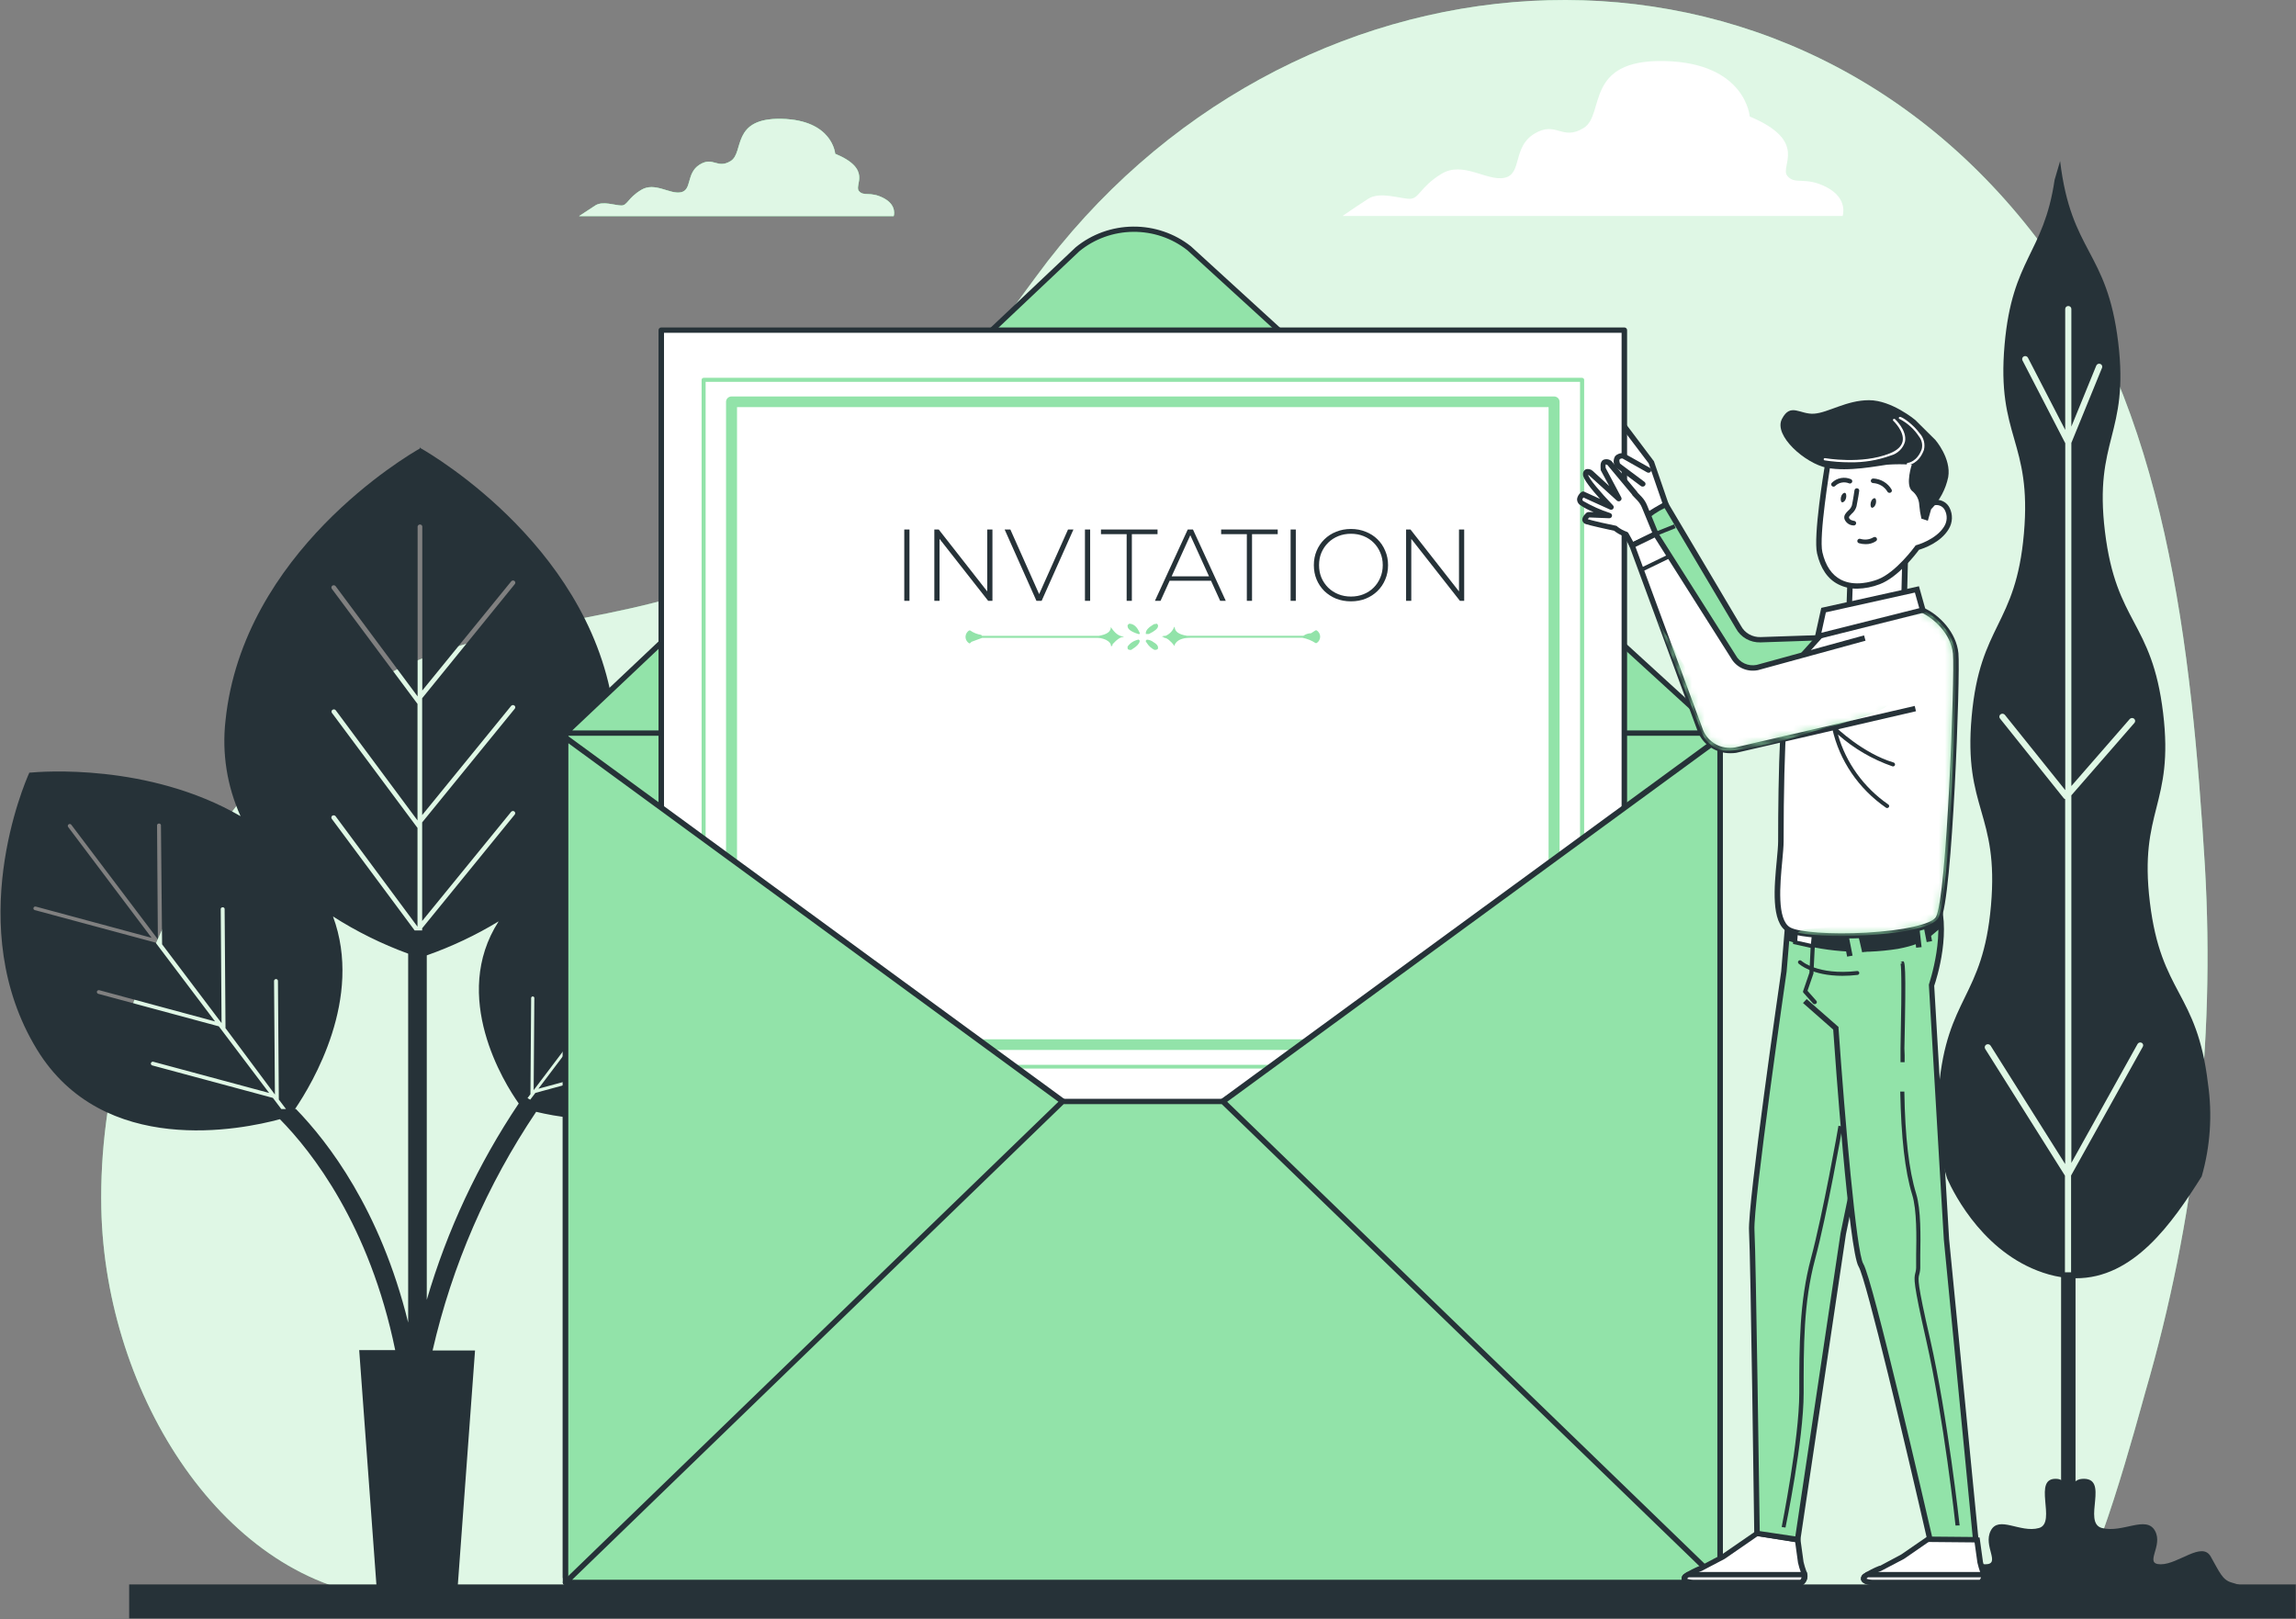 <svg width="363" height="256" viewBox="0 0 363 256" fill="none" xmlns="http://www.w3.org/2000/svg">
<rect x="0" y="0" width="363" height="256" fill="#808080" stroke="none"/>
<path d="M327.188 252.001C330.66 252.001 338.307 223.122 339.184 220.081C347.042 193.085 350.225 165.016 348.602 137.013C346.475 102.279 342.526 64.496 322.006 37.65C280.429 -16.808 203.09 -9.945 163.779 43.773C152.156 59.641 140.004 75.912 124.38 86.395C106.629 98.356 85.737 96.735 66.684 104.144C37.736 115.4 15.255 154.62 16.019 191.092C16.635 220.627 35.549 250.506 61.545 252.664C86.457 254.731 327.084 252.001 327.188 252.001Z" fill="#92E3A9"/>
<path opacity="0.7" d="M327.188 252.001C330.66 252.001 338.307 223.122 339.184 220.081C347.042 193.085 350.225 165.016 348.602 137.013C346.475 102.279 342.526 64.496 322.006 37.65C280.429 -16.808 203.09 -9.945 163.779 43.773C152.156 59.641 140.004 75.912 124.38 86.395C106.629 98.356 85.737 96.735 66.684 104.144C37.736 115.4 15.255 154.62 16.019 191.092C16.635 220.627 35.549 250.506 61.545 252.664C86.457 254.731 327.084 252.001 327.188 252.001Z" fill="white"/>
<path d="M288.823 29.619C285.351 27.805 283.823 29.317 282.573 27.805C281.323 26.293 286.045 22.362 276.636 18.422C276.636 18.422 276.011 9.955 263.191 9.652C250.37 9.35 253.816 18.12 250.379 20.236C246.942 22.353 246.039 19.027 242.567 21.152C239.095 23.277 240.692 27.502 237.88 28.107C235.067 28.712 231.309 25.386 227.872 27.502C224.434 29.619 224.4 31.434 222.872 31.434C221.344 31.434 218.185 30.224 216.31 31.434C214.435 32.643 212.248 34.155 212.248 34.155H291.322C291.322 34.155 292.26 31.434 288.823 29.619Z" fill="white"/>
<path d="M139.718 31.333C137.556 30.19 136.567 31.14 135.786 30.19C135.004 29.241 137.947 26.772 132.044 24.31C132.044 24.31 131.654 18.985 123.599 18.792C115.544 18.598 117.696 24.117 115.535 25.453C113.374 26.788 112.784 24.688 110.622 26.024C108.461 27.36 109.442 30.022 107.671 30.4C105.9 30.778 103.548 28.72 101.387 30.022C99.225 31.324 99.217 32.492 98.236 32.492C97.255 32.492 95.285 31.728 94.113 32.492L91.552 34.172H141.289C141.289 34.172 141.879 32.475 139.718 31.333Z" fill="#92E3A9"/>
<path d="M139.718 31.333C137.556 30.19 136.567 31.14 135.786 30.19C135.004 29.241 137.947 26.772 132.044 24.31C132.044 24.31 131.654 18.985 123.599 18.792C115.544 18.598 117.696 24.117 115.535 25.453C113.374 26.788 112.784 24.688 110.622 26.024C108.461 27.36 109.442 30.022 107.671 30.4C105.9 30.778 103.548 28.72 101.387 30.022C99.225 31.324 99.217 32.492 98.236 32.492C97.255 32.492 95.285 31.728 94.113 32.492L91.552 34.172H141.289C141.289 34.172 141.879 32.475 139.718 31.333Z" fill="#92E3A9"/>
<path opacity="0.7" d="M139.718 31.333C137.556 30.19 136.567 31.14 135.786 30.19C135.004 29.241 137.947 26.772 132.044 24.31C132.044 24.31 131.654 18.985 123.599 18.792C115.544 18.598 117.696 24.117 115.535 25.453C113.374 26.788 112.784 24.688 110.622 26.024C108.461 27.36 109.442 30.022 107.671 30.4C105.9 30.778 103.548 28.72 101.387 30.022C99.225 31.324 99.217 32.492 98.236 32.492C97.255 32.492 95.285 31.728 94.113 32.492L91.552 34.172H141.289C141.289 34.172 141.879 32.475 139.718 31.333Z" fill="white"/>
<path d="M362.967 250.521H20.42V255.888H362.967V250.521Z" fill="#263238"/>
<path d="M349.08 171.317C347.344 156.667 341.667 157.306 339.896 142.656C338.125 128.006 343.759 127.368 341.988 112.718C340.217 98.069 334.575 98.707 332.796 84.058C331.016 69.408 336.667 68.769 334.888 54.12C333.108 39.47 327.475 40.109 325.704 25.468L324.836 28.433C323.1 40.193 318.135 40.797 316.929 54.473C315.627 69.173 321.269 69.643 319.984 84.352C318.7 99.06 313.04 98.59 311.721 113.298C310.401 128.006 316.061 128.468 314.776 143.177C313.492 157.885 307.832 157.457 306.521 172.123C305.972 176.898 306.42 181.732 307.841 186.336C309.013 188.965 313.96 198.692 323.934 201.515C324.567 201.692 325.21 201.833 325.861 201.935V251.058H328.143V202.111C337.309 202.17 343.403 193.426 348.029 186.109L348.09 186.017C349.458 181.234 349.795 176.231 349.08 171.317ZM338.768 165.521L327.44 185.866V201.17H326.468V185.882L313.856 165.84C313.789 165.728 313.769 165.595 313.801 165.47C313.834 165.344 313.916 165.236 314.03 165.168C314.146 165.103 314.284 165.086 314.414 165.119C314.544 165.152 314.655 165.233 314.724 165.344L326.503 184.051V126.36C326.415 126.331 326.336 126.278 326.277 126.209L316.2 113.609C316.16 113.56 316.131 113.504 316.114 113.444C316.098 113.384 316.093 113.321 316.101 113.26C316.109 113.198 316.13 113.138 316.161 113.084C316.193 113.031 316.236 112.983 316.286 112.945C316.337 112.907 316.395 112.879 316.457 112.863C316.519 112.846 316.584 112.842 316.647 112.85C316.711 112.857 316.772 112.877 316.828 112.908C316.884 112.939 316.933 112.98 316.972 113.029L326.52 124.932V70.08L319.741 56.959C319.691 56.844 319.69 56.715 319.737 56.599C319.784 56.483 319.876 56.389 319.993 56.337C320.103 56.291 320.227 56.287 320.341 56.324C320.455 56.361 320.55 56.438 320.609 56.539L326.512 67.972V48.853C326.512 48.728 326.563 48.609 326.654 48.52C326.745 48.432 326.869 48.383 326.998 48.383C327.127 48.383 327.25 48.432 327.341 48.52C327.432 48.609 327.484 48.728 327.484 48.853V67.451L331.424 57.807C331.448 57.75 331.483 57.697 331.527 57.652C331.572 57.607 331.625 57.571 331.684 57.546C331.743 57.521 331.806 57.508 331.87 57.506C331.934 57.505 331.998 57.516 332.058 57.539C332.118 57.561 332.173 57.595 332.219 57.638C332.265 57.681 332.302 57.733 332.328 57.79C332.354 57.847 332.368 57.908 332.369 57.97C332.371 58.032 332.359 58.094 332.336 58.152L327.484 70.029V124.285L336.711 113.693C336.752 113.645 336.802 113.606 336.858 113.578C336.915 113.549 336.977 113.531 337.041 113.526C337.104 113.52 337.169 113.527 337.23 113.546C337.291 113.564 337.347 113.594 337.396 113.634C337.445 113.674 337.486 113.722 337.515 113.777C337.545 113.832 337.563 113.892 337.569 113.954C337.574 114.015 337.567 114.077 337.548 114.136C337.529 114.195 337.498 114.25 337.457 114.298L327.484 125.755V183.875L337.952 165.067C338.014 164.958 338.118 164.877 338.242 164.843C338.366 164.808 338.499 164.822 338.611 164.882C338.665 164.914 338.712 164.956 338.749 165.005C338.786 165.055 338.812 165.111 338.827 165.17C338.841 165.229 338.844 165.291 338.834 165.351C338.823 165.411 338.801 165.469 338.768 165.521Z" fill="#263238"/>
<path d="M355.468 251.041L352.76 250.201C351.362 249.79 350.902 248.563 349.513 246.11C348.125 243.658 344.41 247.337 341.623 247.337C338.837 247.337 342.083 244.472 340.695 242.02C339.306 239.567 335.591 242.431 332.344 241.608C329.098 240.785 333.733 233.426 329.098 233.838C328.23 233.914 327.596 234.577 327.11 235.602C326.668 234.577 326.086 233.922 325.305 233.838C321.078 233.426 325.305 240.793 322.345 241.608C319.385 242.423 316.009 239.567 314.741 242.02C313.474 244.472 316.425 247.337 313.873 247.337C311.321 247.337 307.954 243.658 306.686 246.11C305.419 248.563 304.994 249.79 303.726 250.201L301.261 251.041H355.468Z" fill="#263238"/>
<path d="M115.9 131.072V131.03H115.848V130.988C114.641 130.871 102.151 129.838 90.754 135.566C95.787 129.445 98.106 121.643 97.203 113.869C94.46 87.241 68.49 71.995 66.493 70.861V70.794H66.372V70.92C64.367 72.054 38.405 87.3 35.653 113.928C35.066 119.083 35.886 124.296 38.032 129.048C23.415 120.589 6.367 122.017 4.796 122.16H4.622V122.21C3.85 123.89 -5.906 146.638 5.812 165.89C16.297 183.136 38.283 178.583 44.255 176.962C49.272 182.06 58.421 193.661 62.483 213.476H56.789L59.541 250.991H72.353L75.104 213.527H68.394C71.468 200.101 77.013 187.319 84.765 175.794C90.737 177.239 106.925 179.675 114.902 166.554C124.415 150.888 116.49 132.475 115.9 131.072ZM66.025 130.93L52.484 112.727C52.455 112.689 52.434 112.647 52.423 112.602C52.411 112.556 52.409 112.509 52.416 112.463C52.423 112.417 52.44 112.373 52.465 112.333C52.49 112.293 52.523 112.259 52.562 112.231C52.642 112.175 52.741 112.151 52.839 112.165C52.936 112.179 53.024 112.23 53.083 112.307L66.007 129.72V111.299L52.467 93.104C52.408 93.027 52.383 92.931 52.398 92.837C52.413 92.742 52.465 92.657 52.545 92.6C52.626 92.547 52.725 92.526 52.822 92.541C52.919 92.557 53.007 92.608 53.066 92.684L66.025 110.114V83.234C66.042 83.141 66.096 83.057 66.175 83.001C66.254 82.944 66.353 82.92 66.45 82.932C66.529 82.942 66.603 82.978 66.659 83.032C66.716 83.087 66.752 83.158 66.763 83.234V109.182L80.824 91.92C80.884 91.847 80.971 91.799 81.066 91.787C81.162 91.774 81.258 91.798 81.336 91.853C81.41 91.912 81.458 91.996 81.469 92.089C81.481 92.181 81.455 92.274 81.397 92.348L66.745 110.4V128.88L80.807 111.618C80.837 111.58 80.874 111.549 80.916 111.525C80.959 111.502 81.006 111.487 81.054 111.482C81.103 111.476 81.152 111.48 81.199 111.493C81.246 111.507 81.29 111.529 81.328 111.559C81.365 111.588 81.397 111.623 81.42 111.664C81.444 111.704 81.458 111.749 81.464 111.795C81.47 111.841 81.466 111.887 81.453 111.932C81.44 111.977 81.418 112.018 81.388 112.055L66.745 130.031V145.621L80.807 128.368C80.867 128.295 80.953 128.247 81.049 128.234C81.144 128.222 81.241 128.245 81.319 128.3C81.393 128.36 81.441 128.444 81.452 128.536C81.463 128.629 81.437 128.722 81.38 128.796L66.745 146.772V147.116H65.556L52.458 129.476C52.399 129.399 52.375 129.303 52.389 129.209C52.404 129.114 52.457 129.029 52.536 128.972C52.617 128.919 52.717 128.898 52.814 128.913C52.911 128.929 52.998 128.98 53.057 129.056L66.007 146.52V130.896L66.025 130.93ZM44.472 175.357L43.144 173.593L24.048 168.452C23.977 168.425 23.918 168.373 23.884 168.306C23.85 168.239 23.842 168.163 23.862 168.091C23.883 168.019 23.93 167.957 23.995 167.917C24.059 167.877 24.137 167.861 24.213 167.873L42.554 172.812L34.594 162.278L15.542 157.138C15.463 157.116 15.396 157.065 15.355 156.996C15.314 156.927 15.303 156.845 15.325 156.768C15.347 156.694 15.399 156.631 15.469 156.593C15.539 156.555 15.621 156.546 15.698 156.566L34.004 161.506L24.595 149.04L5.499 143.899C5.462 143.89 5.426 143.874 5.396 143.852C5.365 143.83 5.339 143.802 5.319 143.77C5.3 143.738 5.287 143.702 5.282 143.665C5.278 143.628 5.28 143.591 5.291 143.555C5.301 143.517 5.319 143.482 5.343 143.451C5.367 143.42 5.397 143.394 5.432 143.374C5.467 143.355 5.505 143.342 5.545 143.337C5.585 143.332 5.625 143.335 5.664 143.345L23.97 148.284L10.777 130.762C10.729 130.697 10.709 130.616 10.722 130.538C10.735 130.459 10.78 130.389 10.846 130.342C10.909 130.296 10.987 130.276 11.065 130.286C11.142 130.295 11.213 130.333 11.263 130.392L24.96 148.519L24.829 130.56C24.822 130.521 24.823 130.48 24.832 130.441C24.841 130.402 24.859 130.366 24.883 130.334C24.907 130.301 24.938 130.274 24.974 130.254C25.009 130.234 25.049 130.221 25.09 130.216C25.13 130.208 25.171 130.209 25.211 130.217C25.25 130.226 25.288 130.242 25.321 130.265C25.354 130.287 25.382 130.316 25.404 130.35C25.425 130.383 25.439 130.42 25.446 130.459C25.455 130.492 25.455 130.527 25.446 130.56L25.628 149.309L35.029 161.766L34.898 143.798C34.891 143.759 34.892 143.719 34.901 143.68C34.91 143.641 34.928 143.604 34.952 143.572C34.976 143.54 35.007 143.513 35.043 143.492C35.078 143.472 35.118 143.459 35.159 143.454C35.199 143.447 35.24 143.447 35.279 143.456C35.319 143.464 35.357 143.48 35.39 143.503C35.423 143.526 35.451 143.555 35.473 143.588C35.494 143.621 35.508 143.659 35.514 143.698C35.523 143.731 35.523 143.765 35.514 143.798L35.653 162.564L43.465 173.064L43.327 155.096C43.331 155.018 43.365 154.945 43.423 154.89C43.481 154.836 43.558 154.804 43.639 154.802C43.72 154.802 43.797 154.833 43.854 154.888C43.911 154.944 43.943 155.018 43.943 155.096L44.082 173.854L45.219 175.357H44.472ZM46.642 175.357C49.42 171.266 57.44 157.835 52.649 144.907C56.373 147.286 60.358 149.258 64.532 150.787V209.117C60.131 191.242 51.842 180.557 46.798 175.357H46.642ZM67.474 205.522V151.056C71.446 149.655 75.255 147.853 78.836 145.68C71.189 157.541 79.704 171.241 82.013 174.475C75.588 184.061 70.687 194.527 67.474 205.522ZM115.145 148.662L99.686 152.862L92.047 162.942L106.899 158.927C106.931 158.918 106.965 158.915 106.999 158.92C107.032 158.924 107.065 158.934 107.094 158.951C107.123 158.967 107.148 158.989 107.169 159.015C107.189 159.042 107.203 159.071 107.211 159.103C107.227 159.164 107.218 159.229 107.186 159.284C107.154 159.339 107.1 159.379 107.038 159.397L91.57 163.597L85.121 172.14L99.972 168.133C100.035 168.118 100.103 168.126 100.159 168.158C100.216 168.189 100.258 168.24 100.276 168.301C100.292 168.363 100.284 168.43 100.251 168.486C100.219 168.542 100.166 168.584 100.102 168.604L84.643 172.804L83.827 173.879C83.68 173.795 83.532 173.719 83.402 173.627L83.862 173.014L83.975 157.793C83.977 157.729 84.004 157.668 84.051 157.623C84.098 157.578 84.161 157.551 84.227 157.549C84.293 157.549 84.358 157.575 84.405 157.62C84.452 157.666 84.478 157.728 84.478 157.793L84.374 172.367L90.823 163.832L90.936 148.612C90.936 148.547 90.963 148.485 91.01 148.439C91.057 148.394 91.121 148.368 91.188 148.368C91.254 148.37 91.317 148.396 91.364 148.442C91.41 148.487 91.438 148.548 91.44 148.612L91.327 163.194L98.957 153.114L99.07 137.885C99.08 137.829 99.111 137.779 99.156 137.742C99.201 137.706 99.258 137.686 99.317 137.686C99.376 137.686 99.432 137.706 99.478 137.742C99.523 137.779 99.553 137.829 99.564 137.885L99.408 152.4L110.518 137.692C110.558 137.641 110.617 137.608 110.681 137.598C110.746 137.589 110.812 137.604 110.866 137.641C110.892 137.659 110.914 137.681 110.931 137.707C110.949 137.733 110.961 137.762 110.966 137.793C110.972 137.823 110.971 137.854 110.964 137.885C110.958 137.915 110.945 137.943 110.926 137.969L100.189 152.19L115.032 148.2C115.095 148.184 115.162 148.193 115.219 148.225C115.276 148.256 115.318 148.307 115.336 148.368C115.355 148.425 115.35 148.487 115.323 148.54C115.295 148.594 115.247 148.634 115.188 148.654L115.145 148.662Z" fill="#263238"/>
<path d="M263.373 79.731L261.073 73.062L256.23 66.644L253.452 74.129L259.797 82.201L263.373 79.731Z" fill="white"/>
<path d="M259.71 82.781L252.966 74.204L256.091 65.754L261.49 72.936L263.885 79.9L259.71 82.781ZM253.912 74.061L259.866 81.621L262.835 79.572L260.656 73.263L256.316 67.526L253.912 74.061Z" fill="#263238"/>
<path d="M297.659 100.463L278.355 101.118C277.642 101.144 276.936 100.973 276.32 100.623C275.705 100.273 275.206 99.76 274.883 99.144L263.373 79.731C263.373 79.731 260.057 81.462 259.797 82.201C259.537 82.94 267.488 101.605 270.899 109.921C271.184 110.622 271.69 111.218 272.344 111.626C272.997 112.034 273.767 112.234 274.544 112.197L296.132 111.357" fill="#92E3A9"/>
<path d="M274.388 112.634C273.554 112.638 272.738 112.4 272.045 111.951C271.352 111.502 270.813 110.862 270.499 110.114C269.805 108.434 268.928 106.301 267.965 103.991C260.439 85.822 259.224 82.588 259.389 82.1C259.667 81.26 262.123 79.942 263.165 79.396L263.538 79.202L275.256 98.968C275.543 99.515 275.985 99.972 276.531 100.284C277.077 100.596 277.704 100.752 278.338 100.732L297.642 100.076V100.916L278.338 101.572C277.542 101.596 276.756 101.403 276.069 101.013C275.383 100.624 274.824 100.054 274.458 99.371L263.174 80.336C262.09 80.858 261.09 81.528 260.205 82.327C260.439 83.646 265.413 95.675 268.737 103.68C269.692 105.99 270.578 108.115 271.272 109.804C271.524 110.423 271.969 110.951 272.547 111.313C273.125 111.674 273.805 111.852 274.492 111.82L296.079 110.98V111.82L274.492 112.66L274.388 112.634Z" fill="#263238"/>
<path d="M264.672 82.916L261.65 84.129L261.899 84.711L264.922 83.499L264.672 82.916Z" fill="#263238"/>
<path d="M271.949 115.91H89.409V249.445H271.949V115.91Z" fill="#92E3A9"/>
<path d="M271.949 249.84H89.409C89.293 249.84 89.183 249.796 89.102 249.717C89.02 249.638 88.975 249.531 88.975 249.42V115.86C88.975 115.749 89.02 115.642 89.102 115.563C89.183 115.484 89.293 115.44 89.409 115.44H271.949C272.063 115.444 272.171 115.49 272.251 115.568C272.332 115.645 272.379 115.75 272.383 115.86V249.42C272.383 249.531 272.337 249.638 272.256 249.717C272.174 249.796 272.064 249.84 271.949 249.84ZM89.86 249H271.532V116.28H89.86V249Z" fill="#263238"/>
<path d="M89.409 115.91L170.358 39.403C172.821 37.384 175.938 36.265 179.165 36.24C182.393 36.216 185.527 37.288 188.022 39.269L271.949 115.91H89.409Z" fill="#92E3A9"/>
<path d="M271.949 116.33H89.408C89.322 116.331 89.238 116.307 89.167 116.26C89.096 116.214 89.041 116.147 89.009 116.07C88.977 115.992 88.968 115.907 88.985 115.825C89.002 115.743 89.044 115.667 89.105 115.608L170.054 39.109C172.591 37.02 175.806 35.859 179.137 35.829C182.468 35.798 185.704 36.9 188.282 38.941L272.226 115.608C272.291 115.665 272.335 115.74 272.354 115.823C272.373 115.906 272.364 115.992 272.331 116.07C272.299 116.144 272.247 116.208 272.179 116.254C272.111 116.3 272.031 116.327 271.949 116.33ZM90.476 115.49H270.855L187.727 39.571C185.31 37.658 182.277 36.626 179.156 36.656C176.034 36.685 173.022 37.773 170.644 39.731L90.476 115.49Z" fill="#263238"/>
<path d="M256.811 52.171H104.547V176.525H256.811V52.171Z" fill="white"/>
<path d="M256.811 176.936H104.547C104.431 176.936 104.321 176.892 104.24 176.813C104.158 176.735 104.113 176.628 104.113 176.516V52.196C104.113 52.085 104.158 51.978 104.24 51.899C104.321 51.821 104.431 51.776 104.547 51.776H256.811C256.926 51.776 257.037 51.821 257.118 51.899C257.199 51.978 257.245 52.085 257.245 52.196V176.516C257.245 176.628 257.199 176.735 257.118 176.813C257.037 176.892 256.926 176.936 256.811 176.936ZM104.981 176.096H256.377V52.616H104.981V176.096Z" fill="#263238"/>
<path d="M250.136 168.956H111.256C111.169 168.956 111.085 168.923 111.023 168.863C110.961 168.803 110.926 168.722 110.926 168.637V60.05C110.929 59.967 110.964 59.888 111.026 59.83C111.088 59.772 111.17 59.739 111.256 59.739H250.136C250.22 59.744 250.299 59.778 250.359 59.835C250.418 59.892 250.453 59.969 250.457 60.05V168.637C250.457 168.72 250.424 168.8 250.364 168.86C250.304 168.92 250.222 168.954 250.136 168.956ZM111.56 168.36H249.806V60.37H111.56V168.36Z" fill="#92E3A9"/>
<path d="M245.701 166.008H115.657C115.427 166.008 115.206 165.919 115.043 165.762C114.88 165.604 114.789 165.391 114.789 165.168V63.528C114.789 63.305 114.88 63.092 115.043 62.934C115.206 62.776 115.427 62.688 115.657 62.688H245.701C245.931 62.688 246.152 62.776 246.314 62.934C246.477 63.092 246.569 63.305 246.569 63.528V165.168C246.569 165.391 246.477 165.604 246.314 165.762C246.152 165.919 245.931 166.008 245.701 166.008ZM116.525 164.328H244.833V64.368H116.525V164.328Z" fill="#92E3A9"/>
<path d="M175.627 99.152C176.269 100.135 176.938 100.631 177.632 100.631V100.706C177.181 100.706 176.591 101.093 175.896 101.866C175.896 102.076 175.818 102.176 175.653 102.176C175.653 101.782 175.393 101.446 174.855 101.168C174.33 100.927 173.75 100.82 173.171 100.858H155.281L153.597 101.479L153.354 101.714H153.224C153.085 101.628 152.965 101.516 152.871 101.385C152.777 101.253 152.711 101.105 152.677 100.949C152.643 100.792 152.642 100.631 152.673 100.474C152.704 100.317 152.768 100.167 152.859 100.034C152.953 99.893 153.078 99.773 153.224 99.681H153.38C153.893 100.045 154.488 100.284 155.116 100.379L155.281 100.538H173.709C174.985 100.32 175.627 99.891 175.627 99.152ZM178.518 98.615C179.221 98.615 179.785 99.102 180.193 100.085V100.244H179.958C178.83 99.891 178.274 99.48 178.274 99.001V98.841L178.518 98.615ZM179.872 101.135H180.037L180.193 101.294C180.193 101.723 179.741 102.21 178.83 102.764H178.752C178.474 102.764 178.309 102.689 178.274 102.538V102.227C178.654 101.694 179.222 101.315 179.872 101.16V101.135ZM182.918 98.615L183.083 98.841V99.001C183.083 99.362 182.597 99.774 181.642 100.244H181.156V100.085C181.156 99.656 181.582 99.194 182.441 98.69L182.918 98.615ZM181.321 101.135C181.702 101.158 182.067 101.296 182.363 101.53C182.84 101.798 183.083 102.084 183.083 102.37V102.529C183.031 102.68 182.866 102.756 182.597 102.756H182.519C182.023 102.51 181.608 102.135 181.321 101.672L181.156 101.437V101.286L181.321 101.135ZM185.722 99.119C185.722 99.858 186.364 100.32 187.649 100.522H206.077C206.423 100.271 206.842 100.133 207.274 100.127L207.995 99.665H208.16C208.332 99.775 208.473 99.925 208.57 100.101C208.668 100.277 208.719 100.473 208.719 100.673C208.719 100.872 208.668 101.069 208.57 101.245C208.473 101.421 208.332 101.57 208.16 101.681H207.995C207.366 101.268 206.657 100.983 205.912 100.841H188.204C186.902 100.841 186.069 101.21 185.722 101.933V102.16C185.054 101.32 184.498 100.841 184.038 100.841C184.038 100.74 183.934 100.69 183.726 100.69C183.726 100.589 183.908 100.538 184.281 100.538C184.909 100.264 185.399 99.759 185.644 99.135L185.722 99.119Z" fill="#92E3A9"/>
<path d="M89.409 116.675L180.679 183.438L271.94 116.675V250.201H89.409V116.675Z" fill="#92E3A9"/>
<path d="M271.949 250.621H89.409C89.293 250.621 89.183 250.577 89.102 250.498C89.02 250.419 88.975 250.313 88.975 250.201V116.641C88.979 116.565 89.004 116.491 89.046 116.426C89.089 116.361 89.147 116.308 89.216 116.271C89.286 116.234 89.364 116.215 89.443 116.215C89.522 116.215 89.6 116.235 89.669 116.272L180.679 182.842L271.68 116.28C271.77 116.211 271.884 116.18 271.998 116.192C272.112 116.205 272.216 116.261 272.287 116.347C272.348 116.421 272.382 116.513 272.383 116.608V250.168C272.389 250.223 272.384 250.279 272.367 250.332C272.351 250.385 272.324 250.434 272.287 250.477C272.251 250.52 272.206 250.556 272.156 250.582C272.105 250.608 272.049 250.624 271.992 250.63L271.949 250.621ZM89.843 249.781H271.515V117.515L180.939 183.774C180.863 183.827 180.772 183.856 180.679 183.856C180.585 183.856 180.494 183.827 180.418 183.774L89.86 117.515L89.843 249.781Z" fill="#263238"/>
<path d="M89.409 250.201L167.989 174.156H193.36L271.94 250.201H89.409Z" fill="#92E3A9"/>
<path d="M271.949 250.621H89.409C89.324 250.62 89.242 250.596 89.171 250.552C89.1 250.507 89.044 250.444 89.009 250.369C88.975 250.292 88.965 250.206 88.982 250.124C88.999 250.041 89.042 249.965 89.105 249.907L167.685 173.862C167.724 173.822 167.771 173.789 167.823 173.768C167.875 173.746 167.932 173.735 167.989 173.736H193.36C193.417 173.735 193.474 173.746 193.526 173.768C193.578 173.789 193.625 173.822 193.664 173.862L272.253 249.907C272.312 249.968 272.352 250.043 272.369 250.125C272.386 250.207 272.379 250.291 272.348 250.369C272.314 250.444 272.257 250.507 272.187 250.552C272.116 250.596 272.034 250.62 271.949 250.621ZM90.459 249.781H270.899L193.152 174.576H168.171L90.459 249.781Z" fill="#263238"/>
<path d="M292.538 91.13L292.286 98.212L301.01 96.868L301.313 84.519L292.538 91.13Z" fill="white"/>
<path d="M291.835 98.707L292.104 90.92L301.774 83.646L301.435 97.229L291.835 98.707ZM292.963 91.34L292.738 97.716L300.55 96.506L300.819 85.393L292.963 91.34Z" fill="#263238"/>
<path d="M285.16 248.504C284.978 248.01 284.83 247.505 284.717 246.992L284.223 243.439L277.799 242.448L272.444 246.136L269.041 247.95H268.972C268.135 248.278 267.335 248.689 266.585 249.176C266.021 249.655 266.298 250.193 267.991 250.193H284.813C284.813 250.193 285.629 249.731 285.16 248.504Z" fill="white"/>
<path d="M284.9 250.621H267.965C266.793 250.621 266.099 250.369 265.908 249.874C265.848 249.69 265.851 249.493 265.917 249.311C265.982 249.129 266.107 248.973 266.272 248.866C267.058 248.348 267.899 247.914 268.781 247.572H268.876L272.209 245.8L277.669 242.036L284.613 243.112L285.143 246.967C285.258 247.447 285.4 247.921 285.568 248.387C285.769 248.757 285.825 249.185 285.726 249.593C285.627 250 285.38 250.359 285.03 250.604L284.9 250.621ZM266.732 249.622C267.13 249.746 267.547 249.8 267.965 249.781H284.639C284.769 249.655 284.995 249.319 284.735 248.656C284.543 248.142 284.386 247.618 284.266 247.085L283.815 243.809L277.886 242.885L272.678 246.48L269.093 248.362C268.308 248.664 267.558 249.044 266.854 249.496C266.807 249.529 266.769 249.572 266.741 249.622H266.732Z" fill="#263238"/>
<path d="M285.264 249H266.845C266.742 249.06 266.647 249.131 266.559 249.21C265.995 249.689 266.272 250.226 267.965 250.226H284.787C284.981 250.089 285.13 249.9 285.215 249.682C285.3 249.464 285.317 249.227 285.264 249Z" fill="white"/>
<path d="M284.9 250.621H267.965C266.793 250.621 266.099 250.369 265.908 249.873C265.848 249.69 265.851 249.492 265.917 249.311C265.982 249.129 266.107 248.973 266.272 248.865C266.378 248.778 266.491 248.699 266.611 248.63L266.715 248.555H285.637L285.698 248.916C285.769 249.231 285.741 249.56 285.617 249.859C285.494 250.158 285.28 250.415 285.004 250.596L284.9 250.621ZM266.732 249.621C267.13 249.746 267.547 249.8 267.965 249.781H284.631C284.735 249.674 284.805 249.54 284.83 249.395H266.975L266.845 249.495C266.799 249.529 266.76 249.572 266.732 249.621Z" fill="#263238"/>
<path d="M313.5 248.504C313.32 248.009 313.169 247.504 313.049 246.992L312.563 243.439L306.14 242.448L300.784 246.136L297.381 247.95H297.312C296.472 248.278 295.669 248.689 294.916 249.176C294.352 249.655 294.639 250.193 296.322 250.193H313.144C313.144 250.193 313.986 249.731 313.5 248.504Z" fill="white"/>
<path d="M313.266 250.621H296.322C295.151 250.621 294.465 250.369 294.265 249.874C294.205 249.69 294.208 249.493 294.274 249.311C294.34 249.129 294.465 248.973 294.63 248.866C295.415 248.348 296.256 247.914 297.138 247.572H297.243L300.567 245.8L306.035 242.036L312.979 243.112L313.509 246.967C313.621 247.447 313.76 247.921 313.926 248.387C314.13 248.756 314.189 249.186 314.09 249.594C313.99 250.002 313.741 250.362 313.387 250.604L313.266 250.621ZM295.099 249.622C295.492 249.75 295.908 249.804 296.322 249.781H312.997C313.127 249.655 313.361 249.319 313.092 248.656C312.909 248.141 312.755 247.616 312.632 247.085L312.172 243.809L306.244 242.885L301.036 246.48L297.451 248.362C296.666 248.664 295.915 249.044 295.211 249.496C295.167 249.532 295.129 249.574 295.099 249.622Z" fill="#263238"/>
<path d="M313.63 249H295.211C295.108 249.062 295.009 249.133 294.916 249.21C294.352 249.689 294.639 250.226 296.322 250.226H313.144C313.34 250.09 313.49 249.901 313.576 249.683C313.662 249.465 313.681 249.228 313.63 249Z" fill="white"/>
<path d="M313.266 250.621H296.322C295.151 250.621 294.465 250.369 294.265 249.873C294.205 249.69 294.208 249.492 294.274 249.311C294.34 249.129 294.465 248.973 294.63 248.865C294.735 248.778 294.849 248.699 294.968 248.63L295.081 248.555H314.004L314.056 248.916C314.129 249.23 314.103 249.558 313.98 249.858C313.858 250.158 313.645 250.415 313.37 250.596L313.266 250.621ZM295.099 249.621C295.492 249.75 295.908 249.804 296.322 249.781H312.997C313.1 249.674 313.17 249.539 313.196 249.395H295.342L295.203 249.495C295.159 249.532 295.121 249.574 295.09 249.621H295.099Z" fill="#263238"/>
<path d="M282.799 144.445L282.027 153.685C282.027 153.685 276.688 190.443 276.94 194.669C277.192 198.894 277.808 242.49 277.808 242.49L284.231 243.481L291.453 195.122L301.591 145.982L282.799 144.445Z" fill="#92E3A9"/>
<path d="M284.57 243.96L277.348 242.801V242.448C277.348 242.011 276.775 198.827 276.523 194.652C276.272 190.477 281.393 155.088 281.61 153.584L282.408 143.991L302.086 145.554L301.991 146.016L291.844 195.164L284.57 243.96ZM278.216 242.087L283.841 242.927L290.993 194.988L301.044 146.268L283.207 144.84L282.469 153.618C282.417 154.013 277.14 190.41 277.383 194.543C277.626 198.675 278.147 237.92 278.216 242.087Z" fill="#263238"/>
<path d="M282.287 241.532L281.688 241.44C281.688 241.306 284.466 227.622 284.466 220.255C284.466 212.888 284.466 205.849 286.323 198.928C288.155 192.14 290.663 178.146 290.663 178.003L291.305 178.112C291.305 178.255 288.806 192.266 286.965 199.112C285.125 205.958 285.16 212.88 285.16 220.28C285.16 227.681 282.313 241.44 282.287 241.532Z" fill="#263238"/>
<path d="M295.836 142.177C300.081 140.035 304.638 138.599 305.923 141.463C308.527 147.184 305.41 155.886 305.41 155.886L307.728 195.988L312.337 243.464L305.089 243.397C305.089 243.397 295.724 202.54 294.187 200.053C292.651 197.567 290.212 162.598 290.212 162.598L285.351 158.28" fill="#92E3A9"/>
<path d="M312.849 243.884L304.777 243.809L304.699 243.481C301.47 229.377 295.038 202.187 293.849 200.263C292.321 197.802 290.125 167.1 289.83 162.791L285.056 158.591L285.637 157.969L290.672 162.379V162.547C291.644 176.567 293.493 198.054 294.586 199.818C296.088 202.246 304.508 238.819 305.463 242.96L311.886 243.019L307.32 195.979L304.959 155.76V155.676C304.959 155.592 307.954 147.058 305.48 141.564C305.369 141.288 305.196 141.04 304.974 140.837C304.751 140.633 304.486 140.48 304.195 140.388C302.615 139.842 299.777 140.573 295.993 142.479L295.593 141.732C299.647 139.682 302.642 138.968 304.49 139.598C304.892 139.729 305.26 139.942 305.569 140.223C305.878 140.505 306.12 140.847 306.278 141.228C308.778 146.806 306.131 154.928 305.801 155.869L308.153 195.895L312.849 243.884Z" fill="#263238"/>
<path d="M309.169 241.205C309.169 241.037 307.285 224.027 304.534 211.914C302.451 202.733 302.607 202.178 302.798 201.347C302.912 200.965 302.962 200.568 302.945 200.171V198.491C302.997 195.635 303.075 191.317 302.32 188.906C301.166 185.168 300.584 179.834 300.428 172.594H301.079C301.192 179.776 301.808 185.051 302.945 188.738C303.726 191.258 303.648 195.618 303.596 198.508V200.188C303.611 200.641 303.555 201.094 303.431 201.531C303.24 202.22 303.084 202.758 305.167 211.796C307.928 223.943 309.794 240.986 309.82 241.196L309.169 241.205Z" fill="#263238"/>
<path d="M301.123 167.948H300.472V165.748C300.732 153.862 300.55 152.543 300.472 152.4L300.767 152.291L300.472 152.148L300.845 151.98C301.175 152.056 301.392 152.106 301.088 165.764C301.14 166.512 301.131 167.243 301.123 167.948Z" fill="#263238"/>
<path d="M286.896 158.775C286.849 158.774 286.802 158.764 286.759 158.745C286.716 158.727 286.677 158.7 286.644 158.666L285.143 156.986C285.104 156.947 285.077 156.897 285.067 156.844C285.056 156.79 285.061 156.735 285.082 156.684L286.071 153.803L286.271 149.603C286.272 149.561 286.282 149.52 286.3 149.482C286.317 149.444 286.343 149.41 286.374 149.382C286.406 149.354 286.443 149.332 286.483 149.318C286.524 149.304 286.567 149.298 286.61 149.3C286.694 149.305 286.774 149.34 286.832 149.399C286.89 149.459 286.922 149.538 286.922 149.619L286.714 153.819C286.722 153.85 286.722 153.882 286.714 153.912L285.768 156.659L287.156 158.229C287.216 158.288 287.249 158.366 287.249 158.448C287.249 158.53 287.216 158.608 287.156 158.666C287.124 158.702 287.084 158.73 287.039 158.749C286.994 158.768 286.945 158.777 286.896 158.775Z" fill="#263238"/>
<path d="M291.297 154.29C286.445 154.29 284.474 152.442 284.353 152.35C284.324 152.322 284.301 152.288 284.285 152.251C284.269 152.215 284.261 152.175 284.261 152.135C284.261 152.096 284.269 152.056 284.285 152.019C284.301 151.983 284.324 151.949 284.353 151.921C284.413 151.864 284.494 151.832 284.578 151.832C284.663 151.832 284.744 151.864 284.804 151.921C284.804 151.921 287.321 154.24 293.597 153.534C293.638 153.528 293.68 153.53 293.72 153.54C293.76 153.55 293.798 153.568 293.831 153.592C293.865 153.616 293.892 153.647 293.913 153.681C293.934 153.716 293.948 153.755 293.953 153.794C293.965 153.876 293.944 153.958 293.894 154.025C293.843 154.091 293.768 154.135 293.684 154.147C292.892 154.241 292.095 154.289 291.297 154.29Z" fill="#263238"/>
<path d="M300.055 150.031C304.95 149.107 305.263 147.772 306.938 146.671C306.955 144.885 306.61 143.113 305.923 141.455C304.638 138.59 300.081 140.027 295.836 142.169L293.84 145.319L282.842 144.479L282.495 148.679C288.148 150.501 294.175 150.965 300.055 150.031Z" fill="#263238"/>
<path d="M283.893 147.335L283.789 148.998L286.584 149.62L286.792 147.444L283.893 147.335Z" fill="white"/>
<path d="M286.896 150.014L283.476 149.25L283.615 147.007L287.174 147.141L286.896 150.014ZM284.153 148.754L286.314 149.233L286.462 147.746L284.231 147.662L284.153 148.754Z" fill="#263238"/>
<path d="M303.379 149.796L302.902 145.671L304.325 145.209L305.037 148.88" fill="#92E3A9"/>
<path d="M302.945 149.846L302.433 145.377L304.655 144.655L305.463 148.805L304.612 148.956L303.987 145.764L303.371 145.957L303.805 149.754L302.945 149.846Z" fill="#263238"/>
<path d="M292.469 151.182L291.514 146.36H293.883L294.838 150.493" fill="#92E3A9"/>
<path d="M292.035 151.258L290.993 145.94H294.239L295.263 150.401L294.413 150.577L293.536 146.78H292.043L292.894 151.098L292.035 151.258Z" fill="#263238"/>
<path d="M289.847 98.245C289.847 98.245 285.238 103.285 283.398 105.377C281.558 107.468 281.558 129.737 281.558 133.021C281.558 136.306 279.718 145.193 282.79 146.974C285.863 148.754 304.595 148.166 306.435 145.193C308.275 142.219 309.499 106.553 309.195 103.302C308.891 100.051 306.114 97.422 303.987 96.464C301.86 95.507 289.847 98.245 289.847 98.245Z" fill="white"/>
<path d="M291.132 148.393C287.443 148.393 283.875 148.091 282.565 147.335C279.961 145.831 280.516 140.186 280.907 136.062C281.02 134.827 281.124 133.769 281.124 133.021C281.124 123.412 281.376 106.981 283.068 105.108C284.891 103.05 289.474 98.018 289.526 97.968L289.613 97.867H289.752C290.993 97.582 301.904 95.12 304.152 96.112C306.643 97.22 309.316 100.034 309.629 103.285C309.941 106.536 308.7 142.387 306.808 145.428C305.523 147.511 298.189 148.133 295.099 148.309C293.84 148.36 292.469 148.393 291.132 148.393ZM290.082 98.64C289.422 99.362 285.403 103.781 283.728 105.671C282.66 106.88 281.992 117.364 281.992 133.038C281.992 133.828 281.888 134.903 281.775 136.154C281.428 139.834 280.907 145.394 283.016 146.629C284.361 147.41 289.535 147.772 295.047 147.469C300.923 147.142 305.35 146.15 306.061 145C307.797 142.16 309.065 106.586 308.761 103.361C308.457 100.135 305.619 97.682 303.787 96.868C302.338 96.196 294.847 97.548 290.082 98.64Z" fill="#263238"/>
<mask id="mask0_0_1" style="mask-type:luminance" maskUnits="userSpaceOnUse" x="281" y="96" width="29" height="52">
<mask id="mask1_0_1" style="mask-type:luminance" maskUnits="userSpaceOnUse" x="281" y="96" width="29" height="52">
<path d="M289.847 98.245C289.847 98.245 285.238 103.285 283.398 105.377C281.558 107.468 281.558 129.737 281.558 133.021C281.558 136.306 279.718 145.193 282.79 146.974C285.863 148.754 304.595 148.166 306.435 145.193C308.275 142.219 309.499 106.553 309.195 103.302C308.891 100.051 306.114 97.422 303.987 96.464C301.86 95.507 289.847 98.245 289.847 98.245Z" fill="white"/>
</mask>
<g mask="url(#mask1_0_1)">
<path d="M291.132 148.393C287.443 148.393 283.875 148.091 282.565 147.335C279.961 145.831 280.516 140.186 280.907 136.062C281.02 134.827 281.124 133.769 281.124 133.021C281.124 123.412 281.375 106.981 283.068 105.108C284.891 103.05 289.474 98.018 289.526 97.968L289.613 97.867H289.752C290.993 97.582 301.904 95.12 304.152 96.112C306.643 97.22 309.316 100.034 309.629 103.285C309.941 106.536 308.7 142.387 306.808 145.428C305.523 147.511 298.189 148.133 295.099 148.309C293.84 148.36 292.469 148.393 291.132 148.393ZM290.082 98.64C289.422 99.362 285.403 103.781 283.728 105.671C282.66 106.88 281.992 117.364 281.992 133.038C281.992 133.828 281.888 134.903 281.775 136.154C281.428 139.834 280.907 145.394 283.016 146.629C284.361 147.41 289.535 147.772 295.046 147.469C300.923 147.142 305.35 146.15 306.061 145C307.797 142.16 309.065 106.586 308.761 103.361C308.457 100.135 305.619 97.682 303.787 96.868C302.338 96.196 294.847 97.548 290.082 98.64Z" fill="white"/>
</g>
</mask>
<g mask="url(#mask0_0_1)">
<path d="M303.97 96.464C303.716 96.362 303.445 96.305 303.171 96.296L301.843 96.968C301.843 96.968 305.523 99.724 306.183 103.932C306.801 107.907 306.746 111.953 306.018 115.91C305.35 120.287 294.639 115.91 296.652 117.532C298.666 119.153 306.2 121.908 306.521 123.361C306.843 124.814 302.841 127.25 301.313 127.41C299.786 127.57 302.32 130.812 303.831 133.567C305.341 136.322 304.829 140.203 301.313 142.807C297.798 145.411 289.752 146.722 286.262 146.856C285.125 146.898 284.414 147.142 284.214 147.469C289.569 148.62 304.759 147.872 306.409 145.21C308.257 142.236 309.473 106.57 309.169 103.319C308.865 100.068 306.114 97.422 303.97 96.464Z" fill="#92E3A9"/>
</g>
<path d="M299.282 120.866C294.335 119.371 290.012 115.179 290.012 115.179C291.105 120.14 294.086 124.52 298.362 127.452" fill="white"/>
<path d="M298.362 127.763C298.294 127.765 298.226 127.744 298.171 127.704C293.841 124.71 290.818 120.263 289.691 115.23C289.679 115.164 289.689 115.097 289.72 115.038C289.752 114.978 289.802 114.931 289.865 114.902C289.924 114.87 289.993 114.858 290.06 114.867C290.127 114.876 290.19 114.906 290.238 114.953C290.238 114.995 294.578 119.153 299.387 120.564C299.467 120.591 299.534 120.647 299.573 120.721C299.612 120.794 299.62 120.88 299.595 120.959C299.584 120.999 299.565 121.036 299.539 121.068C299.512 121.1 299.479 121.127 299.442 121.147C299.405 121.167 299.363 121.179 299.321 121.182C299.279 121.186 299.236 121.182 299.196 121.169C296.006 120.058 293.076 118.345 290.576 116.129C291.84 120.595 294.653 124.505 298.545 127.2C298.579 127.223 298.609 127.252 298.632 127.286C298.655 127.32 298.67 127.358 298.678 127.398C298.685 127.438 298.684 127.479 298.674 127.519C298.665 127.558 298.647 127.595 298.623 127.628C298.594 127.67 298.555 127.704 298.51 127.727C298.465 127.751 298.414 127.763 298.362 127.763Z" fill="#263238"/>
<path d="M303.049 93.197L288.311 96.464L287.391 100.622L303.97 96.464L303.049 93.197Z" fill="white"/>
<path d="M286.818 101.202L287.946 96.111L303.388 92.693L304.534 96.767L286.818 101.202ZM288.675 96.817L287.964 100.051L303.44 96.162L302.746 93.692L288.675 96.817Z" fill="#263238"/>
<path d="M260.57 74.28L256.603 72.062C256.603 72.062 255.066 71.869 255.735 73.541L259.693 76.498" fill="white"/>
<path d="M259.684 76.934C259.59 76.936 259.498 76.906 259.424 76.85L255.457 73.885C255.394 73.84 255.346 73.779 255.318 73.709C255.181 73.46 255.114 73.181 255.123 72.9C255.132 72.618 255.218 72.344 255.37 72.104C255.533 71.938 255.734 71.811 255.958 71.733C256.181 71.656 256.42 71.63 256.655 71.659C256.712 71.667 256.768 71.684 256.82 71.71L260.787 73.936C260.842 73.956 260.893 73.987 260.935 74.027C260.978 74.067 261.011 74.115 261.034 74.168C261.057 74.221 261.068 74.277 261.067 74.335C261.066 74.392 261.053 74.449 261.029 74.501C261.004 74.553 260.969 74.6 260.925 74.639C260.882 74.677 260.83 74.707 260.774 74.725C260.718 74.744 260.659 74.751 260.6 74.747C260.541 74.743 260.483 74.727 260.431 74.7L260.353 74.658L256.516 72.491C256.36 72.476 256.204 72.521 256.082 72.617C255.995 72.726 256.013 72.978 256.125 73.297L259.988 76.187C260.033 76.219 260.072 76.26 260.1 76.306C260.129 76.353 260.148 76.405 260.157 76.459C260.165 76.513 260.162 76.568 260.148 76.621C260.133 76.673 260.109 76.723 260.075 76.766C260.029 76.823 259.969 76.868 259.901 76.897C259.833 76.926 259.759 76.939 259.684 76.934Z" fill="#263238"/>
<path d="M259.988 80.067C259.806 79.608 259.532 79.189 259.181 78.833L258.443 78.06L254.415 73.23C254.415 73.23 253.166 72.39 253.443 74.171L255.943 78.866L251.499 74.843C251.499 74.843 250.631 74.171 250.631 75.103C250.631 76.035 254.658 80.21 254.658 80.21L250.214 78.194C250.214 78.194 249.242 78.866 249.937 79.538C250.631 80.21 254.381 81.554 254.381 81.554L251.048 81.42C251.048 81.42 250.075 82.26 250.77 82.495C251.464 82.73 255.353 83.57 255.353 83.57C255.848 83.974 256.412 84.293 257.019 84.511L257.992 86.258L261.724 84.444L259.988 80.067Z" fill="white"/>
<path d="M258.035 86.645C257.957 86.644 257.881 86.624 257.814 86.585C257.747 86.547 257.691 86.492 257.653 86.426L256.785 84.814C256.209 84.602 255.673 84.301 255.197 83.923C254.415 83.755 251.343 83.083 250.683 82.856C250.554 82.812 250.44 82.736 250.35 82.636C250.26 82.536 250.199 82.415 250.171 82.285C250.084 81.748 250.666 81.218 250.839 81.067C250.926 81.001 251.033 80.965 251.143 80.966H251.959C251.156 80.671 250.4 80.27 249.711 79.774C249.581 79.66 249.48 79.519 249.416 79.362C249.351 79.205 249.324 79.035 249.338 78.866C249.417 78.433 249.67 78.046 250.041 77.791C250.102 77.746 250.175 77.718 250.252 77.711C250.328 77.704 250.405 77.717 250.475 77.749L252.966 78.883C251.69 77.464 250.275 75.742 250.275 75.036C250.254 74.869 250.284 74.7 250.363 74.55C250.442 74.4 250.566 74.277 250.718 74.196C250.91 74.144 251.113 74.142 251.306 74.189C251.499 74.236 251.676 74.331 251.82 74.465L254.424 76.85L253.07 74.33C253.061 74.289 253.061 74.246 253.07 74.204C253.07 73.927 252.896 73.07 253.461 72.718C253.663 72.627 253.887 72.591 254.109 72.615C254.331 72.639 254.542 72.721 254.719 72.852C254.755 72.876 254.787 72.904 254.815 72.936L258.842 77.774C258.87 77.811 258.894 77.85 258.912 77.892L259.545 78.556C259.92 78.953 260.215 79.414 260.413 79.916L262.193 84.259C262.235 84.356 262.236 84.466 262.198 84.564C262.159 84.662 262.083 84.743 261.984 84.788L258.252 86.611C258.182 86.635 258.109 86.647 258.035 86.645ZM251.03 82.092C251.751 82.336 254.459 82.932 255.483 83.125C255.593 83.147 255.69 83.211 255.752 83.302C256.193 83.642 256.688 83.909 257.219 84.091C257.314 84.126 257.394 84.191 257.445 84.276L258.217 85.67L261.221 84.209L259.58 80.219C259.408 79.814 259.164 79.442 258.86 79.118L258.113 78.346C258.07 78.297 258.037 78.239 258.018 78.178L254.129 73.516C254.044 73.472 253.954 73.441 253.86 73.423C253.825 73.615 253.825 73.811 253.86 74.003L256.325 78.648C256.372 78.735 256.386 78.835 256.363 78.93C256.341 79.025 256.284 79.11 256.204 79.169C256.126 79.233 256.028 79.269 255.926 79.269C255.824 79.269 255.725 79.233 255.648 79.169L251.204 75.137L251.1 75.07C251.1 75.59 253.157 77.976 255.006 79.891C255.046 79.93 255.079 79.977 255.101 80.028C255.123 80.079 255.134 80.134 255.134 80.189C255.134 80.245 255.123 80.3 255.101 80.351C255.079 80.402 255.046 80.449 255.006 80.488C254.944 80.547 254.865 80.586 254.78 80.599C254.694 80.613 254.606 80.6 254.528 80.563L250.345 78.665C250.257 78.75 250.197 78.858 250.171 78.976C250.181 79.066 250.224 79.149 250.292 79.211C251.643 80.002 253.082 80.645 254.58 81.126C254.677 81.162 254.758 81.229 254.809 81.317C254.86 81.404 254.877 81.506 254.858 81.605C254.838 81.703 254.782 81.79 254.701 81.852C254.62 81.913 254.518 81.945 254.415 81.941L251.265 81.815C251.174 81.897 251.095 81.99 251.03 82.092Z" fill="#263238"/>
<path d="M302.824 112.08L274.379 118.649C273.24 118.841 272.066 118.646 271.058 118.097C270.05 117.547 269.27 116.676 268.85 115.633L258.035 86.233L261.767 84.419L274.058 103.823C274.415 104.455 274.972 104.959 275.647 105.261C276.322 105.564 277.08 105.648 277.808 105.503L294.83 100.841" fill="white"/>
<path d="M273.537 119.094C272.439 119.094 271.365 118.774 270.458 118.174C269.55 117.575 268.851 116.724 268.451 115.734L257.497 86.04L261.924 83.881L274.432 103.621C274.736 104.184 275.222 104.636 275.815 104.909C276.409 105.182 277.078 105.26 277.721 105.133L294.708 100.463L294.942 101.303L277.921 105.965C277.095 106.13 276.236 106.032 275.471 105.687C274.706 105.342 274.077 104.768 273.676 104.05L261.602 84.99L258.573 86.468L269.258 115.44C269.643 116.39 270.355 117.183 271.274 117.683C272.193 118.184 273.262 118.362 274.301 118.187L302.72 111.618L302.919 112.458L274.484 119.035C274.17 119.08 273.854 119.099 273.537 119.094Z" fill="#263238"/>
<mask id="mask2_0_1" style="mask-type:luminance" maskUnits="userSpaceOnUse" x="258" y="84" width="45" height="35">
<mask id="mask3_0_1" style="mask-type:luminance" maskUnits="userSpaceOnUse" x="258" y="84" width="45" height="35">
<path d="M302.824 112.08L274.379 118.649C273.24 118.841 272.066 118.646 271.058 118.097C270.05 117.547 269.27 116.676 268.85 115.633L258.035 86.233L261.767 84.419L274.058 103.823C274.415 104.455 274.972 104.959 275.647 105.261C276.322 105.564 277.08 105.648 277.808 105.503L294.83 100.841" fill="white"/>
</mask>
<g mask="url(#mask3_0_1)">
<path d="M273.538 119.094C272.439 119.094 271.366 118.774 270.458 118.174C269.551 117.575 268.851 116.724 268.451 115.734L257.497 86.04L261.924 83.881L274.432 103.621C274.736 104.184 275.222 104.636 275.815 104.909C276.409 105.182 277.078 105.26 277.721 105.133L294.708 100.463L294.942 101.303L277.921 105.965C277.095 106.13 276.236 106.032 275.471 105.687C274.706 105.342 274.077 104.768 273.676 104.05L261.603 84.99L258.573 86.468L269.258 115.44C269.643 116.39 270.355 117.183 271.274 117.683C272.193 118.184 273.262 118.362 274.301 118.187L302.72 111.618L302.919 112.458L274.484 119.035C274.17 119.08 273.854 119.099 273.538 119.094Z" fill="white"/>
</g>
</mask>
<g mask="url(#mask2_0_1)">
<path d="M262.028 97.943C262.028 97.943 270.89 114.129 274.241 115.263C277.591 116.397 284.613 113.97 284.613 113.97C284.613 113.97 274.909 113.13 278.251 112.836C281.593 112.542 285.446 113.323 291.809 111.87C298.171 110.417 301.357 107.67 299.673 110.408C297.989 113.147 288.623 114.944 285.282 116.078C281.94 117.212 274.57 118.993 272.4 118.665C271.715 118.519 271.072 118.225 270.521 117.804C269.969 117.384 269.523 116.849 269.215 116.238L262.028 97.943Z" fill="#92E3A9"/>
</g>
<path d="M263.716 87.696L259.385 89.795L259.677 90.359L264.008 88.26L263.716 87.696Z" fill="#263238"/>
<path d="M305.836 79.454C306.239 79.391 306.652 79.455 307.014 79.639C307.375 79.822 307.666 80.114 307.841 80.471C308.079 80.942 308.192 81.463 308.17 81.986C308.147 82.51 307.989 83.02 307.711 83.47C306.357 85.771 303.136 86.586 303.136 86.586C303.136 86.586 300.081 90.853 297.06 92.004C294.04 93.155 289.127 93.415 287.729 87.409C287.122 84.772 288.918 73.969 288.918 73.969C288.972 73.182 289.187 72.412 289.551 71.706C289.915 70.999 290.419 70.37 291.036 69.853C293.05 68.366 297.737 68.089 300.419 68.921C303.102 69.752 304.759 72.163 305.497 74.02C305.973 75.39 306.168 76.836 306.07 78.278L305.784 79.488L305.836 79.454Z" fill="white"/>
<path d="M293.632 93.079C292.593 93.096 291.567 92.862 290.646 92.399C288.962 91.559 287.825 89.879 287.278 87.502C286.653 84.814 288.38 74.33 288.458 73.885C288.514 73.043 288.745 72.221 289.137 71.467C289.529 70.713 290.075 70.044 290.741 69.5C292.911 67.904 297.781 67.652 300.524 68.509C303.77 69.517 305.341 72.575 305.862 73.843C306.367 75.274 306.573 76.787 306.469 78.295L306.305 79.026C306.714 79.051 307.108 79.182 307.447 79.405C307.786 79.629 308.057 79.936 308.231 80.294C308.497 80.822 308.623 81.405 308.599 81.991C308.575 82.578 308.401 83.149 308.093 83.654C306.817 85.805 304.091 86.72 303.397 86.93C302.859 87.661 300.064 91.29 297.182 92.374C296.052 92.813 294.849 93.052 293.632 93.079ZM296.809 68.862C294.699 68.862 292.469 69.282 291.271 70.164C290.124 71.132 289.422 72.5 289.318 73.969C289.318 74.12 287.53 84.788 288.12 87.317C288.615 89.45 289.604 90.912 291.054 91.66C293.224 92.777 295.845 92.004 296.869 91.618C299.76 90.526 302.746 86.393 302.78 86.351L302.867 86.225L303.023 86.183C303.023 86.183 306.088 85.343 307.363 83.26C307.611 82.87 307.752 82.425 307.772 81.968C307.791 81.51 307.69 81.056 307.476 80.647C307.337 80.374 307.111 80.152 306.831 80.013C306.552 79.873 306.233 79.825 305.923 79.874L305.211 79.984L305.645 78.169C305.717 76.812 305.529 75.453 305.089 74.162C304.603 73.003 303.18 70.206 300.281 69.307C299.154 68.988 297.983 68.838 296.809 68.862Z" fill="#263238"/>
<path d="M295.776 79.446C295.672 79.874 295.776 80.286 295.984 80.286C296.192 80.286 296.47 80.034 296.574 79.606C296.678 79.177 296.574 78.766 296.366 78.766C296.158 78.766 295.88 79.018 295.776 79.446Z" fill="#263238"/>
<path d="M291.062 78.589C290.958 79.009 291.062 79.429 291.271 79.429C291.479 79.429 291.757 79.177 291.861 78.757C291.965 78.337 291.861 77.917 291.653 77.917C291.444 77.917 291.167 78.161 291.062 78.589Z" fill="#263238"/>
<path d="M298.727 77.925C298.658 77.925 298.59 77.907 298.532 77.871C298.473 77.835 298.427 77.784 298.397 77.724C298.162 77.335 297.832 77.009 297.435 76.775C297.038 76.54 296.587 76.404 296.123 76.38C296.074 76.377 296.026 76.364 295.982 76.343C295.938 76.322 295.899 76.292 295.866 76.257C295.834 76.221 295.809 76.179 295.794 76.134C295.778 76.089 295.772 76.041 295.776 75.993C295.787 75.898 295.835 75.81 295.911 75.747C295.987 75.685 296.084 75.653 296.184 75.657C296.777 75.691 297.352 75.869 297.855 76.174C298.359 76.48 298.775 76.903 299.065 77.405C299.088 77.445 299.103 77.49 299.107 77.536C299.112 77.583 299.108 77.629 299.094 77.674C299.081 77.718 299.058 77.76 299.028 77.796C298.997 77.832 298.96 77.861 298.918 77.883C298.859 77.915 298.793 77.929 298.727 77.925Z" fill="#263238"/>
<path d="M289.891 76.951C289.79 76.951 289.693 76.912 289.622 76.842C289.587 76.808 289.559 76.769 289.54 76.725C289.521 76.681 289.511 76.633 289.511 76.586C289.511 76.538 289.521 76.491 289.54 76.447C289.559 76.403 289.587 76.363 289.622 76.33C290.007 75.945 290.506 75.686 291.05 75.586C291.594 75.487 292.156 75.553 292.66 75.775C292.702 75.799 292.74 75.83 292.77 75.868C292.801 75.906 292.823 75.949 292.836 75.995C292.849 76.041 292.852 76.089 292.846 76.136C292.839 76.184 292.823 76.23 292.798 76.271C292.754 76.348 292.681 76.407 292.595 76.435C292.508 76.463 292.413 76.458 292.33 76.422C291.962 76.269 291.555 76.228 291.163 76.305C290.77 76.381 290.411 76.572 290.134 76.85C290.069 76.912 289.982 76.948 289.891 76.951Z" fill="#263238"/>
<path d="M293.059 83.083C292.737 83.076 292.425 82.972 292.166 82.787C291.907 82.603 291.712 82.345 291.609 82.05C291.462 81.487 291.852 81.092 292.199 80.748C292.475 80.528 292.68 80.237 292.79 79.908C292.972 79.068 293.198 77.522 293.198 77.514C293.205 77.467 293.221 77.421 293.246 77.38C293.271 77.338 293.304 77.302 293.344 77.273C293.383 77.245 293.428 77.224 293.476 77.211C293.524 77.199 293.574 77.197 293.623 77.203C293.672 77.21 293.719 77.226 293.762 77.25C293.805 77.274 293.842 77.306 293.872 77.345C293.901 77.383 293.923 77.426 293.936 77.473C293.948 77.519 293.951 77.567 293.944 77.615C293.944 77.682 293.71 79.16 293.519 80.051C293.39 80.518 293.118 80.937 292.738 81.252C292.434 81.554 292.295 81.706 292.33 81.857C292.443 82.285 293.111 82.344 293.111 82.352C293.16 82.356 293.208 82.368 293.252 82.389C293.296 82.41 293.335 82.44 293.367 82.476C293.4 82.512 293.424 82.553 293.44 82.599C293.455 82.644 293.462 82.691 293.458 82.739C293.456 82.786 293.444 82.833 293.423 82.876C293.402 82.919 293.373 82.957 293.337 82.989C293.3 83.021 293.258 83.046 293.212 83.062C293.166 83.078 293.117 83.085 293.067 83.083H293.059Z" fill="#263238"/>
<path d="M294.968 86.04C294.607 86.04 294.247 85.99 293.901 85.889C293.854 85.874 293.811 85.851 293.773 85.821C293.736 85.79 293.705 85.753 293.682 85.711C293.66 85.669 293.646 85.623 293.642 85.575C293.637 85.528 293.643 85.481 293.658 85.435C293.69 85.343 293.757 85.267 293.847 85.223C293.936 85.179 294.04 85.171 294.135 85.2C294.469 85.304 294.823 85.337 295.172 85.298C295.52 85.259 295.857 85.148 296.158 84.973C296.197 84.945 296.242 84.924 296.289 84.912C296.337 84.9 296.387 84.897 296.435 84.904C296.484 84.91 296.531 84.926 296.574 84.95C296.616 84.975 296.653 85.007 296.683 85.045C296.712 85.083 296.734 85.126 296.746 85.172C296.759 85.218 296.761 85.266 296.755 85.314C296.748 85.361 296.731 85.406 296.706 85.447C296.681 85.488 296.648 85.524 296.609 85.553C296.129 85.88 295.555 86.05 294.968 86.04Z" fill="#263238"/>
<path d="M302.798 66.401C302.798 66.401 299.065 63.276 295.498 63.276C291.93 63.276 289.057 65.25 286.818 65.409C284.578 65.569 283.085 63.603 281.723 66.249C280.36 68.895 285.455 73.305 288.849 73.969C292.243 74.633 296.991 73.641 298.354 73.474C299.651 73.381 300.954 73.381 302.251 73.474C302.251 73.474 301.235 76.59 302.251 77.581C302.611 77.856 302.904 78.203 303.109 78.6C303.315 78.996 303.428 79.431 303.44 79.874C303.501 80.592 303.614 81.305 303.779 82.008L304.794 82.335L305.306 80.529C306.681 79.11 307.619 77.347 308.014 75.439C308.527 72.491 305.983 69.559 305.983 69.559L302.798 66.401Z" fill="#263238"/>
<path d="M292.451 73.096C291.12 73.096 289.791 72.995 288.476 72.793C288.429 72.785 288.387 72.759 288.359 72.722C288.332 72.684 288.321 72.637 288.328 72.592C288.33 72.569 288.337 72.546 288.349 72.526C288.36 72.506 288.375 72.488 288.394 72.474C288.413 72.46 288.434 72.45 288.457 72.444C288.48 72.438 288.504 72.437 288.528 72.44C288.58 72.44 294.326 73.474 298.762 71.693C299.968 71.214 300.654 70.567 300.81 69.761C301.114 68.215 299.352 66.552 299.334 66.535C299.316 66.519 299.301 66.499 299.291 66.476C299.28 66.454 299.275 66.43 299.275 66.405C299.275 66.38 299.28 66.356 299.291 66.334C299.301 66.311 299.316 66.291 299.334 66.275C299.371 66.242 299.419 66.224 299.469 66.224C299.519 66.224 299.567 66.242 299.604 66.275C299.682 66.342 301.531 68.089 301.183 69.828C301.035 70.353 300.749 70.832 300.351 71.218C299.954 71.604 299.46 71.883 298.918 72.029C296.852 72.778 294.657 73.14 292.451 73.096Z" fill="white"/>
<path d="M301.652 73.549C301.606 73.55 301.561 73.534 301.525 73.504C301.49 73.475 301.467 73.434 301.461 73.39C301.456 73.342 301.471 73.294 301.501 73.257C301.532 73.219 301.577 73.194 301.626 73.188C301.687 73.188 303.093 73.012 303.822 71.038C303.913 70.689 303.921 70.325 303.845 69.973C303.77 69.621 303.614 69.29 303.388 69.005C302.641 67.867 301.612 66.928 300.393 66.275C300.343 66.275 300.294 66.255 300.258 66.221C300.223 66.186 300.202 66.139 300.202 66.09C300.202 66.043 300.222 65.998 300.256 65.965C300.29 65.932 300.336 65.914 300.385 65.914C300.784 65.914 302.477 67.106 303.483 68.492C303.814 68.848 304.049 69.277 304.168 69.741C304.288 70.206 304.288 70.691 304.169 71.155C303.353 73.364 301.73 73.549 301.661 73.549H301.652Z" fill="white"/>
<path d="M142.966 95V83.719H143.788V95H142.966ZM147.719 95V83.719H148.412L156.454 93.985H156.084V83.719H156.906V95H156.229L148.171 84.734H148.541V95H147.719ZM163.862 95L158.834 83.719H159.737L164.539 94.5H164.04L168.858 83.719H169.713L164.684 95H163.862ZM171.532 95V83.719H172.354V95H171.532Z" fill="#263238"/>
<path d="M178.126 95V84.46H174.064V83.719H183.009V84.46H178.948V95H178.126ZM182.595 95L187.785 83.719H188.607L193.796 95H192.91L188.01 84.234H188.365L183.482 95H182.595ZM184.497 91.825L184.771 91.132H191.524L191.798 91.825H184.497Z" fill="#263238"/>
<path d="M197.126 95V84.46H193.064V83.719H202.009V84.46H197.948V95H197.126ZM204.047 95V83.719H204.869V95H204.047ZM213.587 95.081C212.749 95.081 211.97 94.941 211.25 94.662C210.541 94.371 209.918 93.969 209.381 93.453C208.854 92.926 208.446 92.319 208.156 91.632C207.866 90.933 207.721 90.176 207.721 89.359C207.721 88.543 207.866 87.791 208.156 87.103C208.446 86.405 208.854 85.798 209.381 85.282C209.918 84.755 210.541 84.353 211.25 84.073C211.97 83.783 212.749 83.638 213.587 83.638C214.425 83.638 215.199 83.783 215.908 84.073C216.628 84.353 217.251 84.75 217.777 85.266C218.304 85.781 218.712 86.388 219.002 87.087C219.303 87.775 219.453 88.532 219.453 89.359C219.453 90.187 219.303 90.949 219.002 91.648C218.712 92.335 218.304 92.937 217.777 93.453C217.251 93.969 216.628 94.371 215.908 94.662C215.199 94.941 214.425 95.081 213.587 95.081ZM213.587 94.323C214.307 94.323 214.973 94.2 215.585 93.952C216.198 93.705 216.73 93.356 217.181 92.905C217.632 92.454 217.981 91.927 218.228 91.326C218.486 90.724 218.615 90.068 218.615 89.359C218.615 88.639 218.486 87.984 218.228 87.393C217.981 86.791 217.632 86.265 217.181 85.814C216.73 85.362 216.198 85.013 215.585 84.766C214.973 84.519 214.307 84.395 213.587 84.395C212.867 84.395 212.201 84.519 211.589 84.766C210.976 85.013 210.439 85.362 209.977 85.814C209.526 86.265 209.171 86.791 208.913 87.393C208.666 87.984 208.543 88.639 208.543 89.359C208.543 90.068 208.666 90.724 208.913 91.326C209.171 91.927 209.526 92.454 209.977 92.905C210.439 93.356 210.976 93.705 211.589 93.952C212.201 94.2 212.867 94.323 213.587 94.323ZM222.304 95V83.719H222.997L231.039 93.985H230.669V83.719H231.49V95H230.814L222.755 84.734H223.126V95H222.304Z" fill="#263238"/>
</svg>
